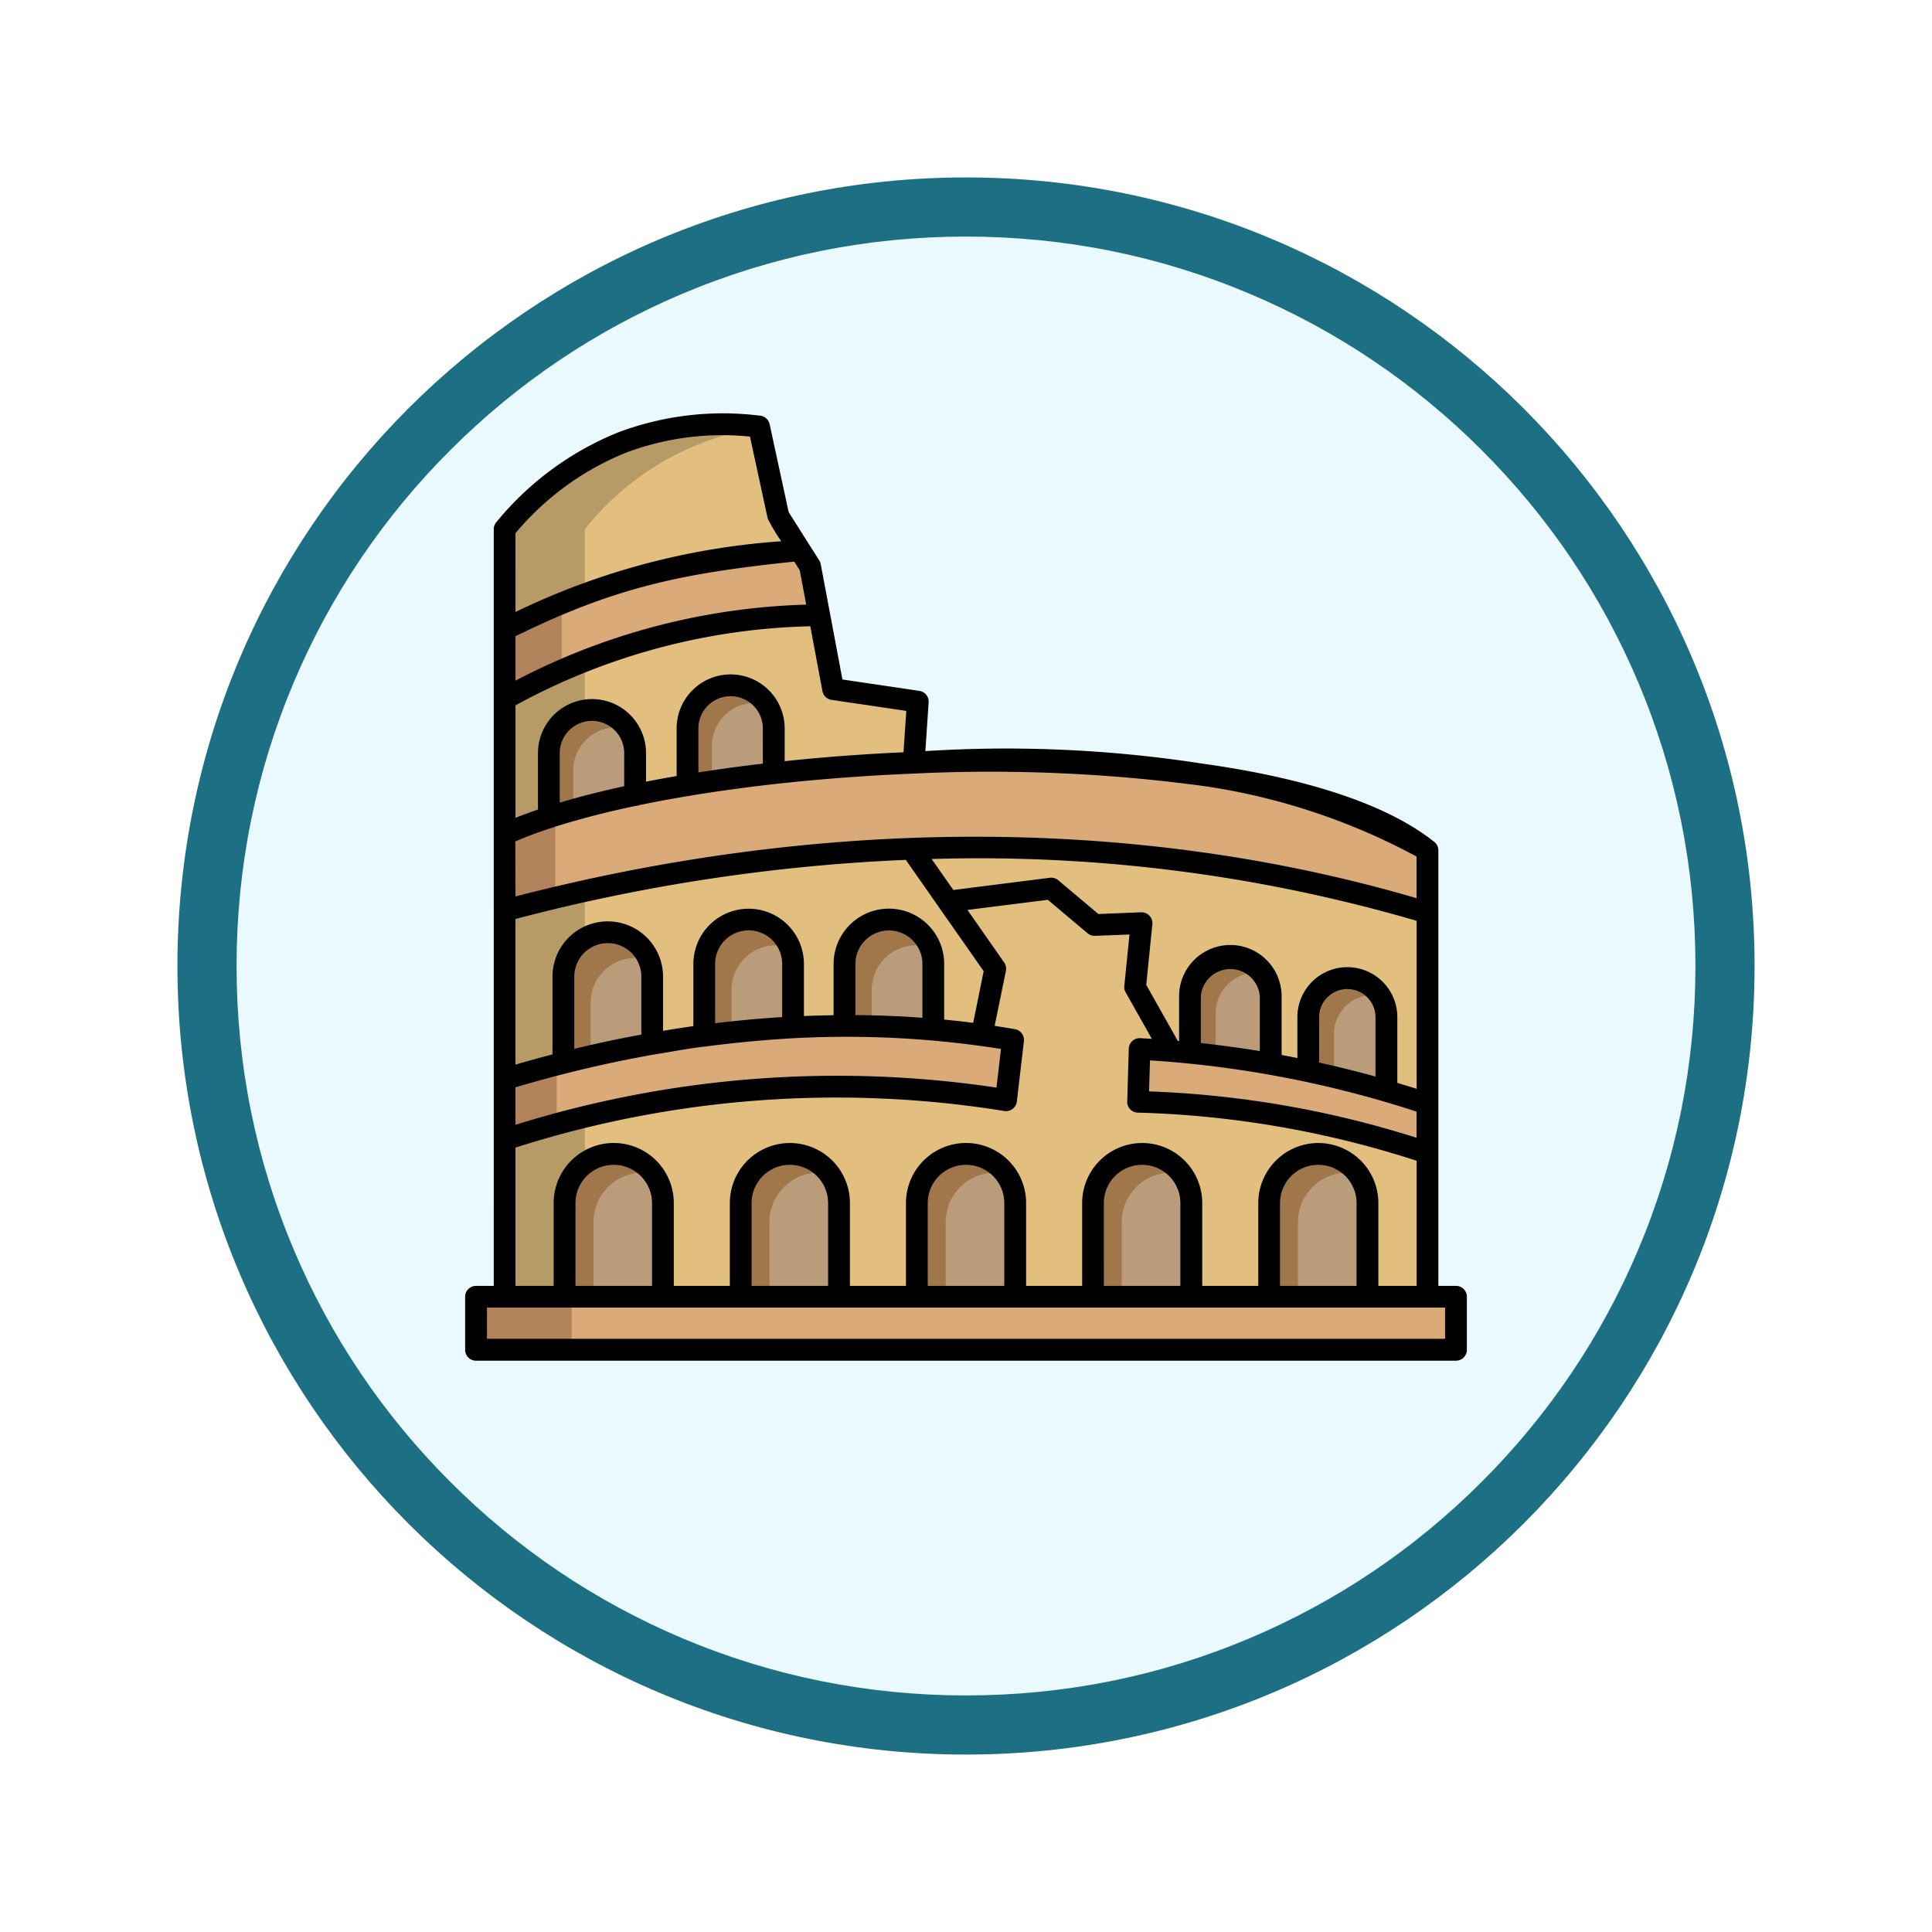 <svg xmlns="http://www.w3.org/2000/svg" xmlns:xlink="http://www.w3.org/1999/xlink" width="98" height="98" viewBox="0 0 98 98">
  <defs>
    <filter id="Trazado_904820" x="0" y="0" width="98" height="98" filterUnits="userSpaceOnUse">
      <feOffset dy="3" input="SourceAlpha"/>
      <feGaussianBlur stdDeviation="3" result="blur"/>
      <feFlood flood-opacity="0.161"/>
      <feComposite operator="in" in2="blur"/>
      <feComposite in="SourceGraphic"/>
    </filter>
  </defs>
  <g id="Grupo_1203751" data-name="Grupo 1203751" transform="translate(-506 -2521)">
    <g id="Grupo_1203714" data-name="Grupo 1203714" transform="translate(515 2527)">
      <g id="Grupo_1173585" data-name="Grupo 1173585" transform="translate(0 0)">
        <g id="Grupo_1173428" data-name="Grupo 1173428">
          <g id="Grupo_1171958" data-name="Grupo 1171958">
            <g id="Grupo_1167341" data-name="Grupo 1167341">
              <g id="Grupo_1166792" data-name="Grupo 1166792">
                <g transform="matrix(1, 0, 0, 1, -9, -6)" filter="url(#Trazado_904820)">
                  <g id="Trazado_904820-2" data-name="Trazado 904820" transform="translate(9 6)" fill="#e9f9fd">
                    <path d="M 40 78.5 C 34.802 78.5 29.76 77.482 25.015 75.475 C 20.43 73.536 16.313 70.76 12.776 67.224 C 9.24 63.687 6.464 59.57 4.525 54.986 C 2.518 50.24 1.5 45.198 1.5 40 C 1.5 34.802 2.518 29.76 4.525 25.015 C 6.464 20.43 9.24 16.313 12.776 12.776 C 16.313 9.24 20.43 6.464 25.015 4.525 C 29.76 2.518 34.802 1.5 40 1.5 C 45.198 1.5 50.24 2.518 54.985 4.525 C 59.57 6.464 63.687 9.24 67.224 12.776 C 70.76 16.313 73.536 20.43 75.475 25.015 C 77.482 29.76 78.5 34.802 78.5 40 C 78.5 45.198 77.482 50.24 75.475 54.986 C 73.536 59.57 70.76 63.687 67.224 67.224 C 63.687 70.76 59.57 73.536 54.985 75.475 C 50.24 77.482 45.198 78.5 40 78.5 Z" stroke="none"/>
                    <path d="M 40 3 C 35.004 3 30.158 3.978 25.599 5.906 C 21.193 7.77 17.236 10.438 13.837 13.837 C 10.438 17.236 7.77 21.193 5.906 25.599 C 3.978 30.158 3 35.004 3 40 C 3 44.996 3.978 49.842 5.906 54.401 C 7.77 58.807 10.438 62.764 13.837 66.163 C 17.236 69.562 21.193 72.23 25.599 74.094 C 30.158 76.022 35.004 77 40 77 C 44.996 77 49.842 76.022 54.401 74.094 C 58.807 72.23 62.764 69.562 66.163 66.163 C 69.562 62.764 72.23 58.807 74.094 54.401 C 76.022 49.842 77 44.996 77 40 C 77 35.004 76.022 30.158 74.094 25.599 C 72.23 21.193 69.562 17.236 66.163 13.837 C 62.764 10.438 58.807 7.77 54.401 5.906 C 49.842 3.978 44.996 3 40 3 M 40 7.62939453125e-06 C 62.091 7.62939453125e-06 80 17.909 80 40 C 80 62.091 62.091 80 40 80 C 17.909 80 0 62.091 0 40 C 0 17.909 17.909 7.62939453125e-06 40 7.62939453125e-06 Z" stroke="none" fill="#1d7083"/>
                  </g>
                </g>
              </g>
            </g>
          </g>
        </g>
      </g>
    </g>
    <g id="colosseum_17974697" transform="translate(507.574 2513.156)">
      <g id="Grupo_1203750" data-name="Grupo 1203750" transform="translate(22.587 29.372)">
        <path id="Trazado_1043864" data-name="Trazado 1043864" d="M61,50.959l.21-3.1-4.3-.633L55.746,41,54.14,38.457,53.154,33.9a14.025,14.025,0,0,0-12.9,5.21V78.049H87.063V55.405C80.581,51.52,70.439,50.327,61,50.959Z" transform="translate(-38.803 -33.8)" fill="#b79b66" fill-rule="evenodd"/>
        <path id="Trazado_1043865" data-name="Trazado 1043865" d="M93.711,52.232l.21-3.1-4.3-.633-1.171-6.231-1.606-2.539-.974-4.5a14.106,14.106,0,0,0-8.854,5.157V79.323h42.752V56.679c-4.947-2.965-12.02-4.362-19.29-4.577-.9.029-1.809.072-2.705.131l.009-.157q-2.048.018-4.074.156Z" transform="translate(-71.511 -35.072)" fill="#e2bf7e" fill-rule="evenodd"/>
        <path id="Trazado_1043866" data-name="Trazado 1043866" d="M55.67,92.258l-.442-.7c-5.827.6-9.38,1.233-14.978,4.026v3.523a33.287,33.287,0,0,1,15.962-4.246Z" transform="translate(-38.803 -85.18)" fill="#b2825a" fill-rule="evenodd"/>
        <path id="Trazado_1043867" data-name="Trazado 1043867" d="M78.94,92.258l-.442-.7a41.46,41.46,0,0,0-10.6,2.116c-.483.266-.98.545-1.493.839v3.152a33.243,33.243,0,0,1,13.073-2.806Z" transform="translate(-62.073 -85.18)" fill="#daaa79" fill-rule="evenodd"/>
        <path id="Trazado_1043868" data-name="Trazado 1043868" d="M67.8,376.092h4.988v-4.75a2.494,2.494,0,0,0-4.987,0v4.75Zm35.738,0h4.988v-4.75a2.494,2.494,0,0,0-4.987,0v4.75Zm-8.933,0H99.59v-4.75a2.492,2.492,0,0,0-4.984,0v4.75Zm-8.936,0h4.988v-4.75a2.494,2.494,0,0,0-4.987,0v4.75Zm-8.933,0h4.988v-4.75a2.494,2.494,0,0,0-4.987,0v4.75Z" transform="translate(-63.31 -331.841)" fill="#a0774a" fill-rule="evenodd"/>
        <path id="Trazado_1043869" data-name="Trazado 1043869" d="M80.95,383.7h3.535v-4.75a2.477,2.477,0,0,0-.495-1.485,2.421,2.421,0,0,0-.548-.063,2.5,2.5,0,0,0-2.492,2.5Zm38.778-6.234a2.421,2.421,0,0,0-.548-.063,2.5,2.5,0,0,0-2.492,2.5v3.8h3.535v-4.75A2.476,2.476,0,0,0,119.728,377.463Zm-8.936,0a2.392,2.392,0,0,0-.545-.063,2.5,2.5,0,0,0-2.5,2.5v3.8h3.535v-4.75A2.454,2.454,0,0,0,110.792,377.463Zm-8.933,0a2.421,2.421,0,0,0-.548-.063,2.5,2.5,0,0,0-2.492,2.5v3.8h3.535v-4.75A2.483,2.483,0,0,0,101.86,377.463Zm-8.933,0a2.443,2.443,0,0,0-.548-.063,2.5,2.5,0,0,0-2.5,2.5v3.8h3.538v-4.75A2.483,2.483,0,0,0,92.927,377.463Z" transform="translate(-75.007 -339.447)" fill="#bb9c7a" fill-rule="evenodd"/>
        <path id="Trazado_1043870" data-name="Trazado 1043870" d="M86.021,266.789v-3.328a2.251,2.251,0,1,0-4.5,0V266.6Q83.774,266.595,86.021,266.789Zm-14.259.715v-3.4a2.251,2.251,0,0,0-4.5,0v4.367Q69.49,267.907,71.762,267.5Zm7.149-.827v-3.215a2.251,2.251,0,1,0-4.5,0v3.632q2.24-.295,4.5-.416Z" transform="translate(-62.83 -236.091)" fill="#a0774a" fill-rule="evenodd"/>
        <path id="Trazado_1043871" data-name="Trazado 1043871" d="M97.06,277.295v-3.328a2.236,2.236,0,0,0-.157-.824,2.235,2.235,0,0,0-.727-.123,2.259,2.259,0,0,0-2.251,2.251v1.85Q95.495,277.161,97.06,277.295Zm-14.416-3.513a2.32,2.32,0,0,0-.724-.119,2.257,2.257,0,0,0-2.251,2.251v2.734c1.036-.237,2.082-.454,3.131-.638v-3.4A2.19,2.19,0,0,0,82.645,273.782Zm7.146-.64a2.215,2.215,0,0,0-.724-.123,2.257,2.257,0,0,0-2.251,2.251v2.165q1.564-.169,3.135-.254v-3.215A2.173,2.173,0,0,0,89.79,273.143Z" transform="translate(-73.869 -246.596)" fill="#bb9c7a" fill-rule="evenodd"/>
        <path id="Trazado_1043872" data-name="Trazado 1043872" d="M359.1,283.335V279.9a2.048,2.048,0,1,0-4.1,0v2.871Q357.063,282.976,359.1,283.335Zm4.975,1.118h.889v-3.494a1.982,1.982,0,0,0-3.963,0v2.746Q362.546,284.038,364.071,284.453Z" transform="translate(-318.786 -250.893)" fill="#a0774a" fill-rule="evenodd"/>
        <path id="Trazado_1043873" data-name="Trazado 1043873" d="M369.512,290.22v-3.437a2.032,2.032,0,0,0-.357-1.152,2.086,2.086,0,0,0-.4-.041,2.053,2.053,0,0,0-2.048,2.048V289.8Q368.115,289.976,369.512,290.22Zm5.533-3.47a1.912,1.912,0,0,0-.357-.034,1.988,1.988,0,0,0-1.982,1.982v2.183c.6.144,1.19.294,1.782.457h.889v-3.494A1.968,1.968,0,0,0,375.045,286.751Z" transform="translate(-329.203 -257.778)" fill="#bb9c7a" fill-rule="evenodd"/>
        <path id="Trazado_1043874" data-name="Trazado 1043874" d="M64.974,159.174v-2.123a2.187,2.187,0,0,0-4.374,0v3.26A42.381,42.381,0,0,1,64.974,159.174Zm7.035-1.1V155.8a2.187,2.187,0,1,0-4.374,0v2.877C69.026,158.444,70.494,158.24,72.009,158.071Z" transform="translate(-56.905 -140.376)" fill="#a0774a" fill-rule="evenodd"/>
        <path id="Trazado_1043875" data-name="Trazado 1043875" d="M74.812,166.326V164.2a2.174,2.174,0,0,0-.372-1.215,2.178,2.178,0,0,0-2.78,2.1v2C72.63,166.817,73.688,166.56,74.812,166.326Zm6.663-4.594a2.189,2.189,0,0,0-2.781,2.106v1.794q1.531-.23,3.152-.41v-2.273A2.166,2.166,0,0,0,81.475,161.732Z" transform="translate(-66.744 -147.528)" fill="#bb9c7a" fill-rule="evenodd"/>
        <path id="Trazado_1043876" data-name="Trazado 1043876" d="M27.15,434.41H76.856V437.1H27.15Z" transform="translate(-27.15 -390.16)" fill="#b2825a" fill-rule="evenodd"/>
        <path id="Trazado_1043877" data-name="Trazado 1043877" d="M70.92,434.41h44.871V437.1H70.92Z" transform="translate(-66.085 -390.16)" fill="#daaa79" fill-rule="evenodd"/>
        <path id="Trazado_1043878" data-name="Trazado 1043878" d="M345.785,325.882v-2.5a55.31,55.31,0,0,0-14.607-2.787l-.078,2.68A50.188,50.188,0,0,1,345.785,325.882Z" transform="translate(-297.526 -288.921)" fill="#daaa79" fill-rule="evenodd"/>
        <path id="Trazado_1043879" data-name="Trazado 1043879" d="M40.25,312.744v3.069a54.169,54.169,0,0,1,25.437-1.995l.36-3.059A56.234,56.234,0,0,0,40.25,312.744Z" transform="translate(-38.803 -279.534)" fill="#b2825a" fill-rule="evenodd"/>
        <path id="Trazado_1043880" data-name="Trazado 1043880" d="M64.06,315.046a53.332,53.332,0,0,1,22.807-1.23l.36-3.059a53.847,53.847,0,0,0-20.725.667q-1.231.32-2.442.689Z" transform="translate(-59.983 -279.531)" fill="#daaa79" fill-rule="evenodd"/>
        <path id="Trazado_1043881" data-name="Trazado 1043881" d="M40.25,192.141v3.867c15.273-4.077,31.725-4.475,46.813.113v-3.166C78.711,186.3,49.686,187.83,40.25,192.141Z" transform="translate(-38.803 -171.35)" fill="#b2825a" fill-rule="evenodd"/>
        <path id="Trazado_1043882" data-name="Trazado 1043882" d="M73.2,193.562a82.354,82.354,0,0,1,34.457,2.555v-3.166c-7.176-5.724-29.617-5.395-41.778-2.454a22.407,22.407,0,0,0-2.476.933V195.3A60.373,60.373,0,0,1,73.2,193.562Z" transform="translate(-59.396 -171.346)" fill="#daaa79" fill-rule="evenodd"/>
      </g>
      <path id="Trazado_1043883" data-name="Trazado 1043883" d="M24.572,53.317c14.875-3.854,30.9-4.252,45.707.087V51.291a32.619,32.619,0,0,0-10.745-3.569,80.832,80.832,0,0,0-14.766-.638c-2.43.1-4.809.282-7.1.536-1.453.166-2.862.36-4.2.579a.477.477,0,0,1-.147.025q-1.292.215-2.486.464a.509.509,0,0,1-.154.034A41.806,41.806,0,0,0,26.5,49.805a.5.5,0,0,1-.135.044c-.654.216-1.256.442-1.8.676Zm45.707,1.234a79.155,79.155,0,0,0-24.595-3.134l1.1,1.572,4.894-.62a.55.55,0,0,1,.442.138l2.022,1.7,2.167-.087a.551.551,0,0,1,.57.6L56.569,57.8l1.6,2.843.066.007V58.379a2.6,2.6,0,1,1,5.2,0v2.978l.8.154V59.438a2.535,2.535,0,0,1,5.07,0v3.335c.326.1.654.2.98.3V54.551ZM44.372,51.46a93.035,93.035,0,0,0-19.8,3v7.386q.934-.272,1.879-.517V57.384a2.8,2.8,0,0,1,5.608,0V60.13c.51-.085,1.024-.162,1.538-.237v-3.15a2.8,2.8,0,0,1,5.608,0v2.64c.5-.022,1.005-.034,1.506-.044v-2.6a2.8,2.8,0,0,1,5.608,0v2.824c.492.047.98.1,1.471.166l.532-2.623Zm-19.8-2.13c.36-.144.742-.285,1.143-.423V46.045a2.74,2.74,0,0,1,5.48,0v1.449c.507-.1,1.024-.194,1.553-.288V44.793a2.74,2.74,0,0,1,5.48,0v1.662c1.954-.207,3.98-.36,6.028-.451l.141-2.1-3.792-.56a.551.551,0,0,1-.466-.473l-.611-3.26a32.741,32.741,0,0,0-14.954,4.011V49.33Zm2.248-.773c1-.3,2.094-.577,3.268-.833V46.046a1.635,1.635,0,0,0-3.27,0v2.511Zm7.033-1.531c1.055-.166,2.148-.316,3.268-.447V44.794a1.635,1.635,0,0,0-3.27,0v2.232Zm25.337-.479c5.084.689,9.415,1.966,11.952,3.973a.548.548,0,0,1,.244.457V73.07h.893a.553.553,0,0,1,.554.551v2.693a.553.553,0,0,1-.554.551H22.571a.552.552,0,0,1-.551-.551V73.621a.552.552,0,0,1,.551-.551h.9V34.687a.549.549,0,0,1,.135-.36,15.465,15.465,0,0,1,6.192-4.556,15.091,15.091,0,0,1,7.154-.845.555.555,0,0,1,.514.435l.964,4.459,1.543,2.439a.535.535,0,0,1,.085.207l1.1,5.845,3.9.577a.552.552,0,0,1,.473.582l-.166,2.473a65.076,65.076,0,0,1,13.824.6ZM24.572,64.9a54.728,54.728,0,0,1,24.4-1.888l.229-1.96A50.03,50.03,0,0,0,37.318,60.6c-1.024.082-2.048.188-3.065.323a.453.453,0,0,1-.063.007c-.785.082-1.819.285-2.611.408a63.867,63.867,0,0,0-7.007,1.659Zm2.985-3.854q1.687-.409,3.4-.723v-2.94a1.7,1.7,0,0,0-3.4,0Zm7.144-1.3c1.13-.135,2.261-.241,3.4-.31v-2.7a1.7,1.7,0,0,0-3.4,0Zm7.115-.413q1.7.013,3.4.138V56.742a1.7,1.7,0,0,0-3.4,0Zm7.063.548c.345.053.689.109,1.031.169a.556.556,0,0,1,.454.608l-.357,3.04a.555.555,0,0,1-.645.5,53.494,53.494,0,0,0-24.789,1.857v7.014H26.51v-4.2a3.047,3.047,0,0,1,6.094,0v4.2h2.843v-4.2a3.045,3.045,0,0,1,6.091,0v4.2h2.843v-4.2a3.047,3.047,0,0,1,6.094,0v4.2h2.843v-4.2a3.045,3.045,0,0,1,6.091,0v4.2h2.843v-4.2a3.045,3.045,0,0,1,6.091,0v4.2h1.941V66.723a50.164,50.164,0,0,0-14.158-2.442v0a.546.546,0,0,1-.522-.563l.078-2.655a.551.551,0,0,1,.579-.558c.2.009.394.022.592.034L55.524,58.18h0a.535.535,0,0,1-.068-.323l.263-2.611-1.747.068a.548.548,0,0,1-.376-.128l-2.019-1.7L47.5,54l1.863,2.668a.535.535,0,0,1,.087.426Zm21.4,4.349a54.909,54.909,0,0,0-13.52-2.6l-.048,1.575a50.674,50.674,0,0,1,13.568,2.352Zm-10.94-3.478q1.5.164,2.99.408V58.377a1.5,1.5,0,0,0-2.99,0Zm6,.99c.958.213,1.913.447,2.859.71V59.438a1.43,1.43,0,0,0-2.439-1.008,1.413,1.413,0,0,0-.42,1.008ZM27.615,73.071H31.5v-4.2a1.941,1.941,0,0,0-3.883,0Zm8.934,0h3.883v-4.2a1.941,1.941,0,0,0-3.883,0Zm8.936,0h3.883v-4.2a1.941,1.941,0,0,0-3.883,0Zm8.933,0H58.3v-4.2a1.941,1.941,0,0,0-3.883,0Zm8.936,0h3.883v-4.2a1.941,1.941,0,0,0-3.883,0Zm8.373,1.1h-48.6v1.584h48.6Zm-47.154-31.8a33.787,33.787,0,0,1,14.747-3.857l-.326-1.744-.278-.439c-5.6.589-8.986,1.253-14.143,3.785Zm0-3.482A36.593,36.593,0,0,1,38.057,35.3a9.051,9.051,0,0,1-.689-1.152l-.9-4.158a13.878,13.878,0,0,0-6.277.811,14.246,14.246,0,0,0-5.618,4.091Z" transform="translate(0 0)"/>
    </g>
  </g>
</svg>
